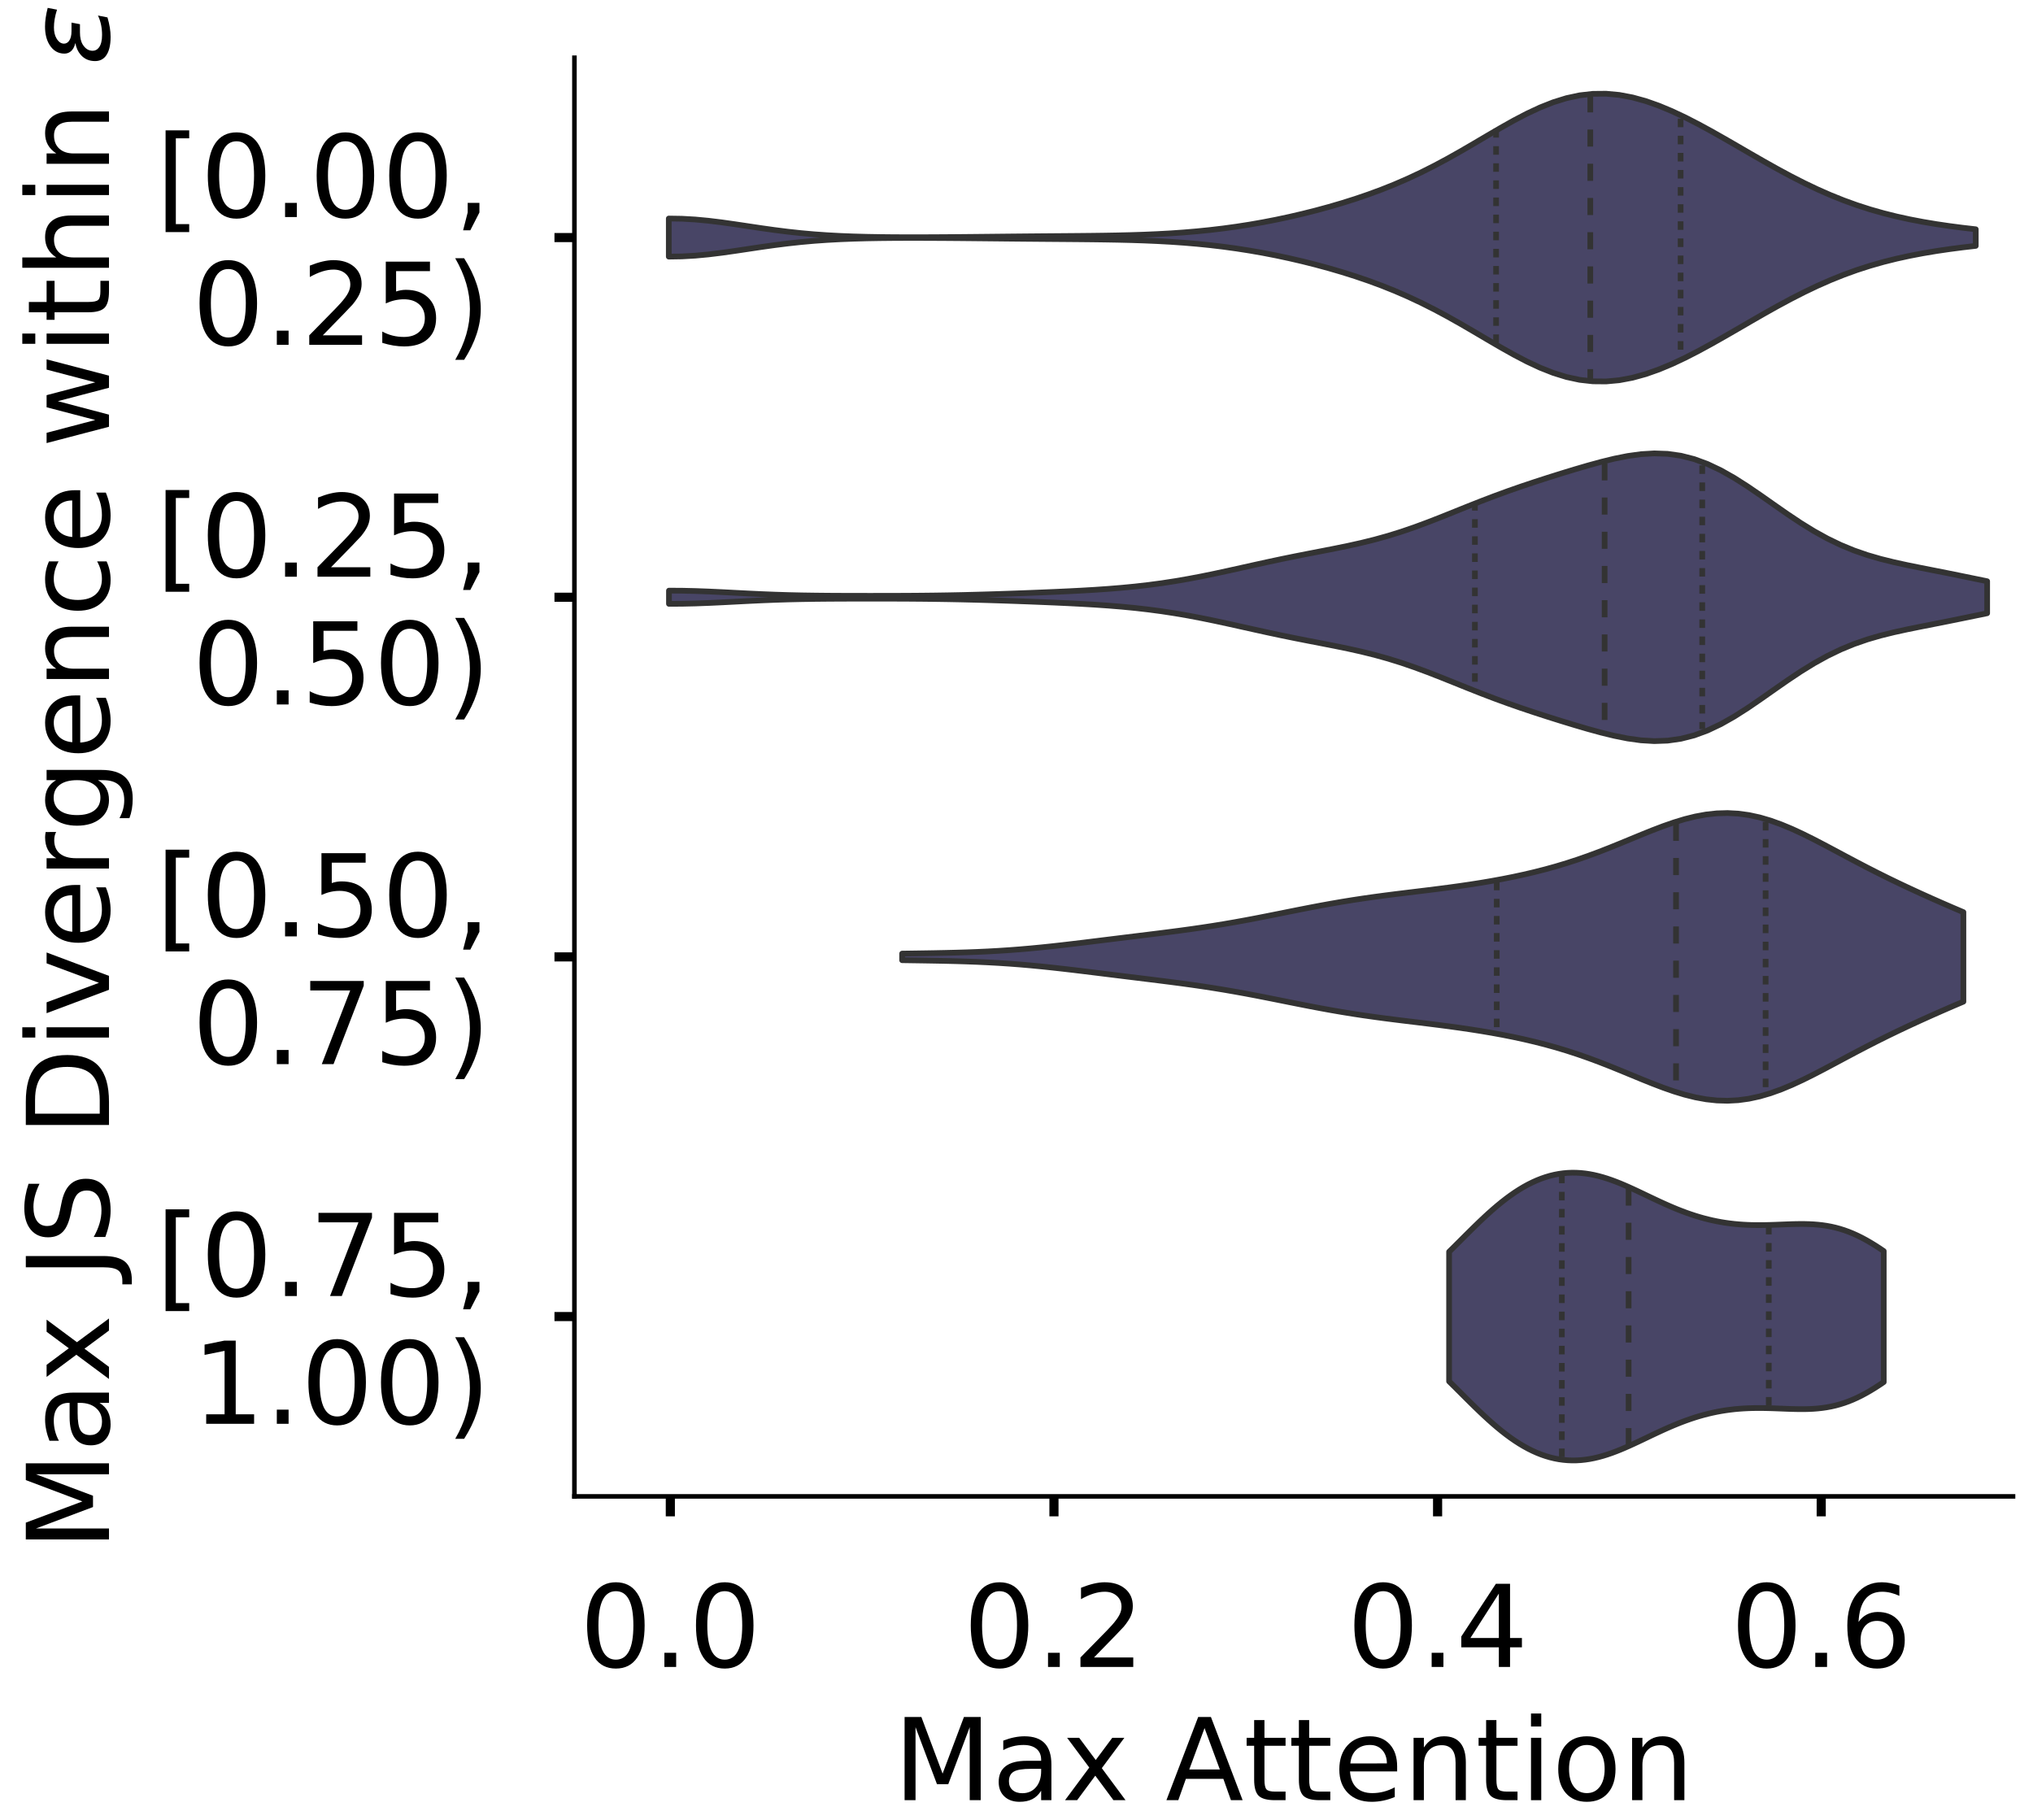 <?xml version="1.0" encoding="utf-8" standalone="no"?>
<!DOCTYPE svg PUBLIC "-//W3C//DTD SVG 1.1//EN"
  "http://www.w3.org/Graphics/SVG/1.1/DTD/svg11.dtd">
<!-- Created with matplotlib (https://matplotlib.org/) -->
<svg height="319.018pt" version="1.1" viewBox="0 0 356.395 319.018" width="356.395pt" xmlns="http://www.w3.org/2000/svg" xmlns:xlink="http://www.w3.org/1999/xlink">
 <defs>
  <style type="text/css">
*{stroke-linecap:butt;stroke-linejoin:round;}
  </style>
 </defs>
 <g id="figure_1">
  <g id="patch_1">
   <path d="M 0 319.018 
L 356.395 319.018 
L 356.395 -0 
L 0 -0 
z
" style="fill:#ffffff;"/>
  </g>
  <g id="axes_1">
   <g id="patch_2">
    <path d="M -266.855 262.318 
L -14.66 262.318 
L -14.66 10.123 
L -266.855 10.123 
z
" style="fill:#ffffff;"/>
   </g>
   <g id="patch_3">
    <path clip-path="url(#p077c3403db)" d="M -255.392 262.318 
L -249.66 262.318 
L -249.66 161.331 
L -255.392 161.331 
z
" style="fill:#43406b;opacity:0.6;stroke:#000000;stroke-linejoin:miter;stroke-width:0.5;"/>
   </g>
   <g id="patch_4">
    <path clip-path="url(#p077c3403db)" d="M -249.66 262.318 
L -243.928 262.318 
L -243.928 262.318 
L -249.66 262.318 
z
" style="fill:#43406b;opacity:0.6;stroke:#000000;stroke-linejoin:miter;stroke-width:0.5;"/>
   </g>
   <g id="patch_5">
    <path clip-path="url(#p077c3403db)" d="M -243.928 262.318 
L -238.196 262.318 
L -238.196 262.318 
L -243.928 262.318 
z
" style="fill:#43406b;opacity:0.6;stroke:#000000;stroke-linejoin:miter;stroke-width:0.5;"/>
   </g>
   <g id="patch_6">
    <path clip-path="url(#p077c3403db)" d="M -238.196 262.318 
L -232.465 262.318 
L -232.465 262.318 
L -238.196 262.318 
z
" style="fill:#43406b;opacity:0.6;stroke:#000000;stroke-linejoin:miter;stroke-width:0.5;"/>
   </g>
   <g id="patch_7">
    <path clip-path="url(#p077c3403db)" d="M -232.465 262.318 
L -226.733 262.318 
L -226.733 262.318 
L -232.465 262.318 
z
" style="fill:#43406b;opacity:0.6;stroke:#000000;stroke-linejoin:miter;stroke-width:0.5;"/>
   </g>
   <g id="patch_8">
    <path clip-path="url(#p077c3403db)" d="M -226.733 262.318 
L -221.001 262.318 
L -221.001 259.589 
L -226.733 259.589 
z
" style="fill:#43406b;opacity:0.6;stroke:#000000;stroke-linejoin:miter;stroke-width:0.5;"/>
   </g>
   <g id="patch_9">
    <path clip-path="url(#p077c3403db)" d="M -221.001 262.318 
L -215.27 262.318 
L -215.27 259.589 
L -221.001 259.589 
z
" style="fill:#43406b;opacity:0.6;stroke:#000000;stroke-linejoin:miter;stroke-width:0.5;"/>
   </g>
   <g id="patch_10">
    <path clip-path="url(#p077c3403db)" d="M -215.27 262.318 
L -209.538 262.318 
L -209.538 262.318 
L -215.27 262.318 
z
" style="fill:#43406b;opacity:0.6;stroke:#000000;stroke-linejoin:miter;stroke-width:0.5;"/>
   </g>
   <g id="patch_11">
    <path clip-path="url(#p077c3403db)" d="M -209.538 262.318 
L -203.806 262.318 
L -203.806 262.318 
L -209.538 262.318 
z
" style="fill:#43406b;opacity:0.6;stroke:#000000;stroke-linejoin:miter;stroke-width:0.5;"/>
   </g>
   <g id="patch_12">
    <path clip-path="url(#p077c3403db)" d="M -203.806 262.318 
L -198.075 262.318 
L -198.075 259.589 
L -203.806 259.589 
z
" style="fill:#43406b;opacity:0.6;stroke:#000000;stroke-linejoin:miter;stroke-width:0.5;"/>
   </g>
   <g id="patch_13">
    <path clip-path="url(#p077c3403db)" d="M -198.075 262.318 
L -192.343 262.318 
L -192.343 262.318 
L -198.075 262.318 
z
" style="fill:#43406b;opacity:0.6;stroke:#000000;stroke-linejoin:miter;stroke-width:0.5;"/>
   </g>
   <g id="patch_14">
    <path clip-path="url(#p077c3403db)" d="M -192.343 262.318 
L -186.611 262.318 
L -186.611 251.401 
L -192.343 251.401 
z
" style="fill:#43406b;opacity:0.6;stroke:#000000;stroke-linejoin:miter;stroke-width:0.5;"/>
   </g>
   <g id="patch_15">
    <path clip-path="url(#p077c3403db)" d="M -186.611 262.318 
L -180.879 262.318 
L -180.879 256.859 
L -186.611 256.859 
z
" style="fill:#43406b;opacity:0.6;stroke:#000000;stroke-linejoin:miter;stroke-width:0.5;"/>
   </g>
   <g id="patch_16">
    <path clip-path="url(#p077c3403db)" d="M -180.879 262.318 
L -175.148 262.318 
L -175.148 256.859 
L -180.879 256.859 
z
" style="fill:#43406b;opacity:0.6;stroke:#000000;stroke-linejoin:miter;stroke-width:0.5;"/>
   </g>
   <g id="patch_17">
    <path clip-path="url(#p077c3403db)" d="M -175.148 262.318 
L -169.416 262.318 
L -169.416 251.401 
L -175.148 251.401 
z
" style="fill:#43406b;opacity:0.6;stroke:#000000;stroke-linejoin:miter;stroke-width:0.5;"/>
   </g>
   <g id="patch_18">
    <path clip-path="url(#p077c3403db)" d="M -169.416 262.318 
L -163.684 262.318 
L -163.684 251.401 
L -169.416 251.401 
z
" style="fill:#43406b;opacity:0.6;stroke:#000000;stroke-linejoin:miter;stroke-width:0.5;"/>
   </g>
   <g id="patch_19">
    <path clip-path="url(#p077c3403db)" d="M -163.684 262.318 
L -157.953 262.318 
L -157.953 245.942 
L -163.684 245.942 
z
" style="fill:#43406b;opacity:0.6;stroke:#000000;stroke-linejoin:miter;stroke-width:0.5;"/>
   </g>
   <g id="patch_20">
    <path clip-path="url(#p077c3403db)" d="M -157.953 262.318 
L -152.221 262.318 
L -152.221 232.295 
L -157.953 232.295 
z
" style="fill:#43406b;opacity:0.6;stroke:#000000;stroke-linejoin:miter;stroke-width:0.5;"/>
   </g>
   <g id="patch_21">
    <path clip-path="url(#p077c3403db)" d="M -152.221 262.318 
L -146.489 262.318 
L -146.489 218.648 
L -152.221 218.648 
z
" style="fill:#43406b;opacity:0.6;stroke:#000000;stroke-linejoin:miter;stroke-width:0.5;"/>
   </g>
   <g id="patch_22">
    <path clip-path="url(#p077c3403db)" d="M -146.489 262.318 
L -140.757 262.318 
L -140.757 210.46 
L -146.489 210.46 
z
" style="fill:#43406b;opacity:0.6;stroke:#000000;stroke-linejoin:miter;stroke-width:0.5;"/>
   </g>
   <g id="patch_23">
    <path clip-path="url(#p077c3403db)" d="M -140.757 262.318 
L -135.026 262.318 
L -135.026 202.272 
L -140.757 202.272 
z
" style="fill:#43406b;opacity:0.6;stroke:#000000;stroke-linejoin:miter;stroke-width:0.5;"/>
   </g>
   <g id="patch_24">
    <path clip-path="url(#p077c3403db)" d="M -135.026 262.318 
L -129.294 262.318 
L -129.294 172.249 
L -135.026 172.249 
z
" style="fill:#43406b;opacity:0.6;stroke:#000000;stroke-linejoin:miter;stroke-width:0.5;"/>
   </g>
   <g id="patch_25">
    <path clip-path="url(#p077c3403db)" d="M -129.294 262.318 
L -123.562 262.318 
L -123.562 205.001 
L -129.294 205.001 
z
" style="fill:#43406b;opacity:0.6;stroke:#000000;stroke-linejoin:miter;stroke-width:0.5;"/>
   </g>
   <g id="patch_26">
    <path clip-path="url(#p077c3403db)" d="M -123.562 262.318 
L -117.831 262.318 
L -117.831 142.225 
L -123.562 142.225 
z
" style="fill:#43406b;opacity:0.6;stroke:#000000;stroke-linejoin:miter;stroke-width:0.5;"/>
   </g>
   <g id="patch_27">
    <path clip-path="url(#p077c3403db)" d="M -117.831 262.318 
L -112.099 262.318 
L -112.099 95.826 
L -117.831 95.826 
z
" style="fill:#43406b;opacity:0.6;stroke:#000000;stroke-linejoin:miter;stroke-width:0.5;"/>
   </g>
   <g id="patch_28">
    <path clip-path="url(#p077c3403db)" d="M -112.099 262.318 
L -106.367 262.318 
L -106.367 82.179 
L -112.099 82.179 
z
" style="fill:#43406b;opacity:0.6;stroke:#000000;stroke-linejoin:miter;stroke-width:0.5;"/>
   </g>
   <g id="patch_29">
    <path clip-path="url(#p077c3403db)" d="M -106.367 262.318 
L -100.636 262.318 
L -100.636 41.238 
L -106.367 41.238 
z
" style="fill:#43406b;opacity:0.6;stroke:#000000;stroke-linejoin:miter;stroke-width:0.5;"/>
   </g>
   <g id="patch_30">
    <path clip-path="url(#p077c3403db)" d="M -100.636 262.318 
L -94.904 262.318 
L -94.904 22.132 
L -100.636 22.132 
z
" style="fill:#43406b;opacity:0.6;stroke:#000000;stroke-linejoin:miter;stroke-width:0.5;"/>
   </g>
   <g id="patch_31">
    <path clip-path="url(#p077c3403db)" d="M -94.904 262.318 
L -89.172 262.318 
L -89.172 41.238 
L -94.904 41.238 
z
" style="fill:#43406b;opacity:0.6;stroke:#000000;stroke-linejoin:miter;stroke-width:0.5;"/>
   </g>
   <g id="patch_32">
    <path clip-path="url(#p077c3403db)" d="M -89.172 262.318 
L -83.44 262.318 
L -83.44 63.073 
L -89.172 63.073 
z
" style="fill:#43406b;opacity:0.6;stroke:#000000;stroke-linejoin:miter;stroke-width:0.5;"/>
   </g>
   <g id="patch_33">
    <path clip-path="url(#p077c3403db)" d="M -83.44 262.318 
L -77.709 262.318 
L -77.709 49.426 
L -83.44 49.426 
z
" style="fill:#43406b;opacity:0.6;stroke:#000000;stroke-linejoin:miter;stroke-width:0.5;"/>
   </g>
   <g id="patch_34">
    <path clip-path="url(#p077c3403db)" d="M -77.709 262.318 
L -71.977 262.318 
L -71.977 63.073 
L -77.709 63.073 
z
" style="fill:#43406b;opacity:0.6;stroke:#000000;stroke-linejoin:miter;stroke-width:0.5;"/>
   </g>
   <g id="patch_35">
    <path clip-path="url(#p077c3403db)" d="M -71.977 262.318 
L -66.245 262.318 
L -66.245 114.932 
L -71.977 114.932 
z
" style="fill:#43406b;opacity:0.6;stroke:#000000;stroke-linejoin:miter;stroke-width:0.5;"/>
   </g>
   <g id="patch_36">
    <path clip-path="url(#p077c3403db)" d="M -66.245 262.318 
L -60.514 262.318 
L -60.514 166.79 
L -66.245 166.79 
z
" style="fill:#43406b;opacity:0.6;stroke:#000000;stroke-linejoin:miter;stroke-width:0.5;"/>
   </g>
   <g id="patch_37">
    <path clip-path="url(#p077c3403db)" d="M -60.514 262.318 
L -54.782 262.318 
L -54.782 207.731 
L -60.514 207.731 
z
" style="fill:#43406b;opacity:0.6;stroke:#000000;stroke-linejoin:miter;stroke-width:0.5;"/>
   </g>
   <g id="patch_38">
    <path clip-path="url(#p077c3403db)" d="M -54.782 262.318 
L -49.05 262.318 
L -49.05 207.731 
L -54.782 207.731 
z
" style="fill:#43406b;opacity:0.6;stroke:#000000;stroke-linejoin:miter;stroke-width:0.5;"/>
   </g>
   <g id="patch_39">
    <path clip-path="url(#p077c3403db)" d="M -49.05 262.318 
L -43.319 262.318 
L -43.319 229.566 
L -49.05 229.566 
z
" style="fill:#43406b;opacity:0.6;stroke:#000000;stroke-linejoin:miter;stroke-width:0.5;"/>
   </g>
   <g id="patch_40">
    <path clip-path="url(#p077c3403db)" d="M -43.319 262.318 
L -37.587 262.318 
L -37.587 213.189 
L -43.319 213.189 
z
" style="fill:#43406b;opacity:0.6;stroke:#000000;stroke-linejoin:miter;stroke-width:0.5;"/>
   </g>
   <g id="patch_41">
    <path clip-path="url(#p077c3403db)" d="M -37.587 262.318 
L -31.855 262.318 
L -31.855 235.024 
L -37.587 235.024 
z
" style="fill:#43406b;opacity:0.6;stroke:#000000;stroke-linejoin:miter;stroke-width:0.5;"/>
   </g>
   <g id="patch_42">
    <path clip-path="url(#p077c3403db)" d="M -31.855 262.318 
L -26.123 262.318 
L -26.123 256.859 
L -31.855 256.859 
z
" style="fill:#43406b;opacity:0.6;stroke:#000000;stroke-linejoin:miter;stroke-width:0.5;"/>
   </g>
   <g id="matplotlib.axis_1">
    <g id="xtick_1">
     <g id="line2d_1">
      <defs>
       <path d="M 0 0 
L 0 3.5 
" id="m9aef60a769" style="stroke:#000000;stroke-width:1.6;"/>
      </defs>
      <g/>
     </g>
     <g id="text_1">
      <!-- 0.0 -->
      <defs>
       <path d="M 31.781 66.406 
Q 24.172 66.406 20.328 58.906 
Q 16.5 51.422 16.5 36.375 
Q 16.5 21.391 20.328 13.891 
Q 24.172 6.391 31.781 6.391 
Q 39.453 6.391 43.281 13.891 
Q 47.125 21.391 47.125 36.375 
Q 47.125 51.422 43.281 58.906 
Q 39.453 66.406 31.781 66.406 
z
M 31.781 74.219 
Q 44.047 74.219 50.516 64.516 
Q 56.984 54.828 56.984 36.375 
Q 56.984 17.969 50.516 8.266 
Q 44.047 -1.422 31.781 -1.422 
Q 19.531 -1.422 13.062 8.266 
Q 6.594 17.969 6.594 36.375 
Q 6.594 54.828 13.062 64.516 
Q 19.531 74.219 31.781 74.219 
z
" id="DejaVuSans-48"/>
       <path d="M 10.688 12.406 
L 21 12.406 
L 21 0 
L 10.688 0 
z
" id="DejaVuSans-46"/>
      </defs>
      <g transform="translate(-271.295 292.215)scale(0.2 -0.2)">
       <use xlink:href="#DejaVuSans-48"/>
       <use x="63.623" xlink:href="#DejaVuSans-46"/>
       <use x="95.41" xlink:href="#DejaVuSans-48"/>
      </g>
     </g>
    </g>
    <g id="xtick_2">
     <g id="line2d_2">
      <g/>
     </g>
     <g id="text_2">
      <!-- 0.2 -->
      <defs>
       <path d="M 19.188 8.297 
L 53.609 8.297 
L 53.609 0 
L 7.328 0 
L 7.328 8.297 
Q 12.938 14.109 22.625 23.891 
Q 32.328 33.688 34.812 36.531 
Q 39.547 41.844 41.422 45.531 
Q 43.312 49.219 43.312 52.781 
Q 43.312 58.594 39.234 62.25 
Q 35.156 65.922 28.609 65.922 
Q 23.969 65.922 18.812 64.312 
Q 13.672 62.703 7.812 59.422 
L 7.812 69.391 
Q 13.766 71.781 18.938 73 
Q 24.125 74.219 28.422 74.219 
Q 39.75 74.219 46.484 68.547 
Q 53.219 62.891 53.219 53.422 
Q 53.219 48.922 51.531 44.891 
Q 49.859 40.875 45.406 35.406 
Q 44.188 33.984 37.641 27.219 
Q 31.109 20.453 19.188 8.297 
z
" id="DejaVuSans-50"/>
      </defs>
      <g transform="translate(-205.79 292.215)scale(0.2 -0.2)">
       <use xlink:href="#DejaVuSans-48"/>
       <use x="63.623" xlink:href="#DejaVuSans-46"/>
       <use x="95.41" xlink:href="#DejaVuSans-50"/>
      </g>
     </g>
    </g>
    <g id="xtick_3">
     <g id="line2d_3">
      <g/>
     </g>
     <g id="text_3">
      <!-- 0.4 -->
      <defs>
       <path d="M 37.797 64.312 
L 12.891 25.391 
L 37.797 25.391 
z
M 35.203 72.906 
L 47.609 72.906 
L 47.609 25.391 
L 58.016 25.391 
L 58.016 17.188 
L 47.609 17.188 
L 47.609 0 
L 37.797 0 
L 37.797 17.188 
L 4.891 17.188 
L 4.891 26.703 
z
" id="DejaVuSans-52"/>
      </defs>
      <g transform="translate(-140.284 292.215)scale(0.2 -0.2)">
       <use xlink:href="#DejaVuSans-48"/>
       <use x="63.623" xlink:href="#DejaVuSans-46"/>
       <use x="95.41" xlink:href="#DejaVuSans-52"/>
      </g>
     </g>
    </g>
    <g id="xtick_4">
     <g id="line2d_4">
      <g/>
     </g>
     <g id="text_4">
      <!-- 0.6 -->
      <defs>
       <path d="M 33.016 40.375 
Q 26.375 40.375 22.484 35.828 
Q 18.609 31.297 18.609 23.391 
Q 18.609 15.531 22.484 10.953 
Q 26.375 6.391 33.016 6.391 
Q 39.656 6.391 43.531 10.953 
Q 47.406 15.531 47.406 23.391 
Q 47.406 31.297 43.531 35.828 
Q 39.656 40.375 33.016 40.375 
z
M 52.594 71.297 
L 52.594 62.312 
Q 48.875 64.062 45.094 64.984 
Q 41.312 65.922 37.594 65.922 
Q 27.828 65.922 22.672 59.328 
Q 17.531 52.734 16.797 39.406 
Q 19.672 43.656 24.016 45.922 
Q 28.375 48.188 33.594 48.188 
Q 44.578 48.188 50.953 41.516 
Q 57.328 34.859 57.328 23.391 
Q 57.328 12.156 50.688 5.359 
Q 44.047 -1.422 33.016 -1.422 
Q 20.359 -1.422 13.672 8.266 
Q 6.984 17.969 6.984 36.375 
Q 6.984 53.656 15.188 63.938 
Q 23.391 74.219 37.203 74.219 
Q 40.922 74.219 44.703 73.484 
Q 48.484 72.75 52.594 71.297 
z
" id="DejaVuSans-54"/>
      </defs>
      <g transform="translate(-74.779 292.215)scale(0.2 -0.2)">
       <use xlink:href="#DejaVuSans-48"/>
       <use x="63.623" xlink:href="#DejaVuSans-46"/>
       <use x="95.41" xlink:href="#DejaVuSans-54"/>
      </g>
     </g>
    </g>
    <g id="text_5">
     <!--   -->
     <defs>
      <path id="DejaVuSans-32"/>
     </defs>
     <g transform="translate(-143.936 315.571)scale(0.2 -0.2)">
      <use xlink:href="#DejaVuSans-32"/>
     </g>
    </g>
   </g>
   <g id="matplotlib.axis_2">
    <g id="ytick_1">
     <g id="line2d_5">
      <defs>
       <path d="M 0 0 
L -3.5 0 
" id="m96fecba2a5" style="stroke:#000000;stroke-width:1.6;"/>
      </defs>
      <g/>
     </g>
     <g id="text_6">
      <!-- 0.00 -->
      <g transform="translate(-326.086 269.917)scale(0.2 -0.2)">
       <use xlink:href="#DejaVuSans-48"/>
       <use x="63.623" xlink:href="#DejaVuSans-46"/>
       <use x="95.41" xlink:href="#DejaVuSans-48"/>
       <use x="159.033" xlink:href="#DejaVuSans-48"/>
      </g>
     </g>
    </g>
    <g id="ytick_2">
     <g id="line2d_6">
      <g/>
     </g>
     <g id="text_7">
      <!-- 0.02 -->
      <g transform="translate(-326.086 215.329)scale(0.2 -0.2)">
       <use xlink:href="#DejaVuSans-48"/>
       <use x="63.623" xlink:href="#DejaVuSans-46"/>
       <use x="95.41" xlink:href="#DejaVuSans-48"/>
       <use x="159.033" xlink:href="#DejaVuSans-50"/>
      </g>
     </g>
    </g>
    <g id="ytick_3">
     <g id="line2d_7">
      <g/>
     </g>
     <g id="text_8">
      <!-- 0.04 -->
      <g transform="translate(-326.086 160.741)scale(0.2 -0.2)">
       <use xlink:href="#DejaVuSans-48"/>
       <use x="63.623" xlink:href="#DejaVuSans-46"/>
       <use x="95.41" xlink:href="#DejaVuSans-48"/>
       <use x="159.033" xlink:href="#DejaVuSans-52"/>
      </g>
     </g>
    </g>
    <g id="ytick_4">
     <g id="line2d_8">
      <g/>
     </g>
     <g id="text_9">
      <!-- 0.06 -->
      <g transform="translate(-326.086 106.154)scale(0.2 -0.2)">
       <use xlink:href="#DejaVuSans-48"/>
       <use x="63.623" xlink:href="#DejaVuSans-46"/>
       <use x="95.41" xlink:href="#DejaVuSans-48"/>
       <use x="159.033" xlink:href="#DejaVuSans-54"/>
      </g>
     </g>
    </g>
    <g id="ytick_5">
     <g id="line2d_9">
      <g/>
     </g>
     <g id="text_10">
      <!-- 0.08 -->
      <defs>
       <path d="M 31.781 34.625 
Q 24.75 34.625 20.719 30.859 
Q 16.703 27.094 16.703 20.516 
Q 16.703 13.922 20.719 10.156 
Q 24.75 6.391 31.781 6.391 
Q 38.812 6.391 42.859 10.172 
Q 46.922 13.969 46.922 20.516 
Q 46.922 27.094 42.891 30.859 
Q 38.875 34.625 31.781 34.625 
z
M 21.922 38.812 
Q 15.578 40.375 12.031 44.719 
Q 8.5 49.078 8.5 55.328 
Q 8.5 64.062 14.719 69.141 
Q 20.953 74.219 31.781 74.219 
Q 42.672 74.219 48.875 69.141 
Q 55.078 64.062 55.078 55.328 
Q 55.078 49.078 51.531 44.719 
Q 48 40.375 41.703 38.812 
Q 48.828 37.156 52.797 32.312 
Q 56.781 27.484 56.781 20.516 
Q 56.781 9.906 50.312 4.234 
Q 43.844 -1.422 31.781 -1.422 
Q 19.734 -1.422 13.25 4.234 
Q 6.781 9.906 6.781 20.516 
Q 6.781 27.484 10.781 32.312 
Q 14.797 37.156 21.922 38.812 
z
M 18.312 54.391 
Q 18.312 48.734 21.844 45.562 
Q 25.391 42.391 31.781 42.391 
Q 38.141 42.391 41.719 45.562 
Q 45.312 48.734 45.312 54.391 
Q 45.312 60.062 41.719 63.234 
Q 38.141 66.406 31.781 66.406 
Q 25.391 66.406 21.844 63.234 
Q 18.312 60.062 18.312 54.391 
z
" id="DejaVuSans-56"/>
      </defs>
      <g transform="translate(-326.086 51.566)scale(0.2 -0.2)">
       <use xlink:href="#DejaVuSans-48"/>
       <use x="63.623" xlink:href="#DejaVuSans-46"/>
       <use x="95.41" xlink:href="#DejaVuSans-48"/>
       <use x="159.033" xlink:href="#DejaVuSans-56"/>
      </g>
     </g>
    </g>
    <g id="text_11">
     <!--   -->
     <g transform="translate(-333.747 139.017)rotate(-90)scale(0.176 -0.176)">
      <use xlink:href="#DejaVuSans-32"/>
     </g>
    </g>
   </g>
   <g id="patch_43">
    <path style="fill:none;stroke:#000000;stroke-linecap:square;stroke-linejoin:miter;stroke-width:0.8;"/>
   </g>
   <g id="patch_44">
    <path style="fill:none;stroke:#000000;stroke-linecap:square;stroke-linejoin:miter;stroke-width:0.8;"/>
   </g>
  </g>
  <g id="axes_2">
   <g id="patch_45">
    <path d="M 100.7 262.318 
L 352.895 262.318 
L 352.895 10.123 
L 100.7 10.123 
z
" style="fill:#ffffff;"/>
   </g>
   <g id="PolyCollection_1">
    <defs>
     <path d="M 117.244 -274.032 
L 117.244 -280.709 
L 119.559 -280.672 
L 121.873 -280.539 
L 124.187 -280.322 
L 126.502 -280.04 
L 128.816 -279.714 
L 131.13 -279.367 
L 133.444 -279.022 
L 135.759 -278.697 
L 138.073 -278.405 
L 140.387 -278.154 
L 142.702 -277.947 
L 145.016 -277.783 
L 147.33 -277.658 
L 149.644 -277.568 
L 151.959 -277.505 
L 154.273 -277.465 
L 156.587 -277.442 
L 158.901 -277.432 
L 161.216 -277.432 
L 163.53 -277.44 
L 165.844 -277.454 
L 168.159 -277.472 
L 170.473 -277.493 
L 172.787 -277.516 
L 175.101 -277.54 
L 177.416 -277.563 
L 179.73 -277.585 
L 182.044 -277.605 
L 184.358 -277.624 
L 186.673 -277.642 
L 188.987 -277.661 
L 191.301 -277.684 
L 193.616 -277.714 
L 195.93 -277.754 
L 198.244 -277.81 
L 200.558 -277.885 
L 202.873 -277.984 
L 205.187 -278.111 
L 207.501 -278.271 
L 209.815 -278.466 
L 212.13 -278.699 
L 214.444 -278.973 
L 216.758 -279.29 
L 219.073 -279.651 
L 221.387 -280.056 
L 223.701 -280.505 
L 226.015 -280.998 
L 228.33 -281.536 
L 230.644 -282.117 
L 232.958 -282.745 
L 235.272 -283.422 
L 237.587 -284.152 
L 239.901 -284.942 
L 242.215 -285.796 
L 244.53 -286.723 
L 246.844 -287.728 
L 249.158 -288.814 
L 251.472 -289.981 
L 253.787 -291.222 
L 256.101 -292.525 
L 258.415 -293.873 
L 260.729 -295.238 
L 263.044 -296.588 
L 265.358 -297.889 
L 267.672 -299.099 
L 269.987 -300.18 
L 272.301 -301.094 
L 274.615 -301.812 
L 276.929 -302.308 
L 279.244 -302.569 
L 281.558 -302.59 
L 283.872 -302.376 
L 286.187 -301.94 
L 288.501 -301.303 
L 290.815 -300.487 
L 293.129 -299.521 
L 295.444 -298.43 
L 297.758 -297.242 
L 300.072 -295.982 
L 302.386 -294.672 
L 304.701 -293.336 
L 307.015 -291.994 
L 309.329 -290.666 
L 311.644 -289.37 
L 313.958 -288.124 
L 316.272 -286.943 
L 318.586 -285.838 
L 320.901 -284.818 
L 323.215 -283.889 
L 325.529 -283.053 
L 327.843 -282.307 
L 330.158 -281.649 
L 332.472 -281.071 
L 334.786 -280.565 
L 337.101 -280.122 
L 339.415 -279.735 
L 341.729 -279.394 
L 344.043 -279.093 
L 346.358 -278.826 
L 346.358 -275.915 
L 346.358 -275.915 
L 344.043 -275.648 
L 341.729 -275.347 
L 339.415 -275.007 
L 337.101 -274.619 
L 334.786 -274.177 
L 332.472 -273.671 
L 330.158 -273.093 
L 327.843 -272.434 
L 325.529 -271.689 
L 323.215 -270.852 
L 320.901 -269.923 
L 318.586 -268.904 
L 316.272 -267.798 
L 313.958 -266.617 
L 311.644 -265.371 
L 309.329 -264.075 
L 307.015 -262.747 
L 304.701 -261.405 
L 302.386 -260.069 
L 300.072 -258.76 
L 297.758 -257.499 
L 295.444 -256.311 
L 293.129 -255.22 
L 290.815 -254.254 
L 288.501 -253.439 
L 286.187 -252.801 
L 283.872 -252.365 
L 281.558 -252.151 
L 279.244 -252.172 
L 276.929 -252.433 
L 274.615 -252.93 
L 272.301 -253.647 
L 269.987 -254.562 
L 267.672 -255.642 
L 265.358 -256.853 
L 263.044 -258.153 
L 260.729 -259.504 
L 258.415 -260.869 
L 256.101 -262.216 
L 253.787 -263.519 
L 251.472 -264.76 
L 249.158 -265.927 
L 246.844 -267.013 
L 244.53 -268.018 
L 242.215 -268.945 
L 239.901 -269.8 
L 237.587 -270.589 
L 235.272 -271.319 
L 232.958 -271.996 
L 230.644 -272.624 
L 228.33 -273.206 
L 226.015 -273.743 
L 223.701 -274.236 
L 221.387 -274.685 
L 219.073 -275.09 
L 216.758 -275.451 
L 214.444 -275.768 
L 212.13 -276.042 
L 209.815 -276.276 
L 207.501 -276.471 
L 205.187 -276.63 
L 202.873 -276.757 
L 200.558 -276.856 
L 198.244 -276.931 
L 195.93 -276.987 
L 193.616 -277.027 
L 191.301 -277.057 
L 188.987 -277.08 
L 186.673 -277.099 
L 184.358 -277.117 
L 182.044 -277.136 
L 179.73 -277.156 
L 177.416 -277.178 
L 175.101 -277.202 
L 172.787 -277.225 
L 170.473 -277.248 
L 168.159 -277.27 
L 165.844 -277.288 
L 163.53 -277.301 
L 161.216 -277.309 
L 158.901 -277.309 
L 156.587 -277.299 
L 154.273 -277.276 
L 151.959 -277.236 
L 149.644 -277.173 
L 147.33 -277.083 
L 145.016 -276.958 
L 142.702 -276.795 
L 140.387 -276.587 
L 138.073 -276.336 
L 135.759 -276.044 
L 133.444 -275.719 
L 131.13 -275.374 
L 128.816 -275.028 
L 126.502 -274.702 
L 124.187 -274.419 
L 121.873 -274.203 
L 119.559 -274.07 
L 117.244 -274.032 
z
" id="m384066000a" style="stroke:#333333;"/>
    </defs>
    <g clip-path="url(#p38f51891c3)">
     <use style="fill:#484566;stroke:#333333;" x="0" xlink:href="#m384066000a" y="319.018"/>
    </g>
   </g>
   <g id="PolyCollection_2">
    <defs>
     <path d="M 117.274 -213.165 
L 117.274 -215.479 
L 119.608 -215.465 
L 121.942 -215.411 
L 124.276 -215.324 
L 126.611 -215.215 
L 128.945 -215.095 
L 131.279 -214.975 
L 133.613 -214.866 
L 135.947 -214.774 
L 138.281 -214.701 
L 140.616 -214.648 
L 142.95 -214.613 
L 145.284 -214.59 
L 147.618 -214.578 
L 149.952 -214.571 
L 152.287 -214.569 
L 154.621 -214.57 
L 156.955 -214.575 
L 159.289 -214.585 
L 161.623 -214.602 
L 163.957 -214.628 
L 166.292 -214.665 
L 168.626 -214.711 
L 170.96 -214.768 
L 173.294 -214.834 
L 175.628 -214.907 
L 177.963 -214.988 
L 180.297 -215.074 
L 182.631 -215.165 
L 184.965 -215.264 
L 187.299 -215.371 
L 189.633 -215.491 
L 191.968 -215.628 
L 194.302 -215.789 
L 196.636 -215.979 
L 198.97 -216.204 
L 201.304 -216.471 
L 203.639 -216.781 
L 205.973 -217.138 
L 208.307 -217.54 
L 210.641 -217.983 
L 212.975 -218.462 
L 215.309 -218.966 
L 217.644 -219.484 
L 219.978 -220.004 
L 222.312 -220.516 
L 224.646 -221.013 
L 226.98 -221.489 
L 229.315 -221.949 
L 231.649 -222.4 
L 233.983 -222.856 
L 236.317 -223.334 
L 238.651 -223.854 
L 240.985 -224.431 
L 243.32 -225.08 
L 245.654 -225.806 
L 247.988 -226.607 
L 250.322 -227.471 
L 252.656 -228.382 
L 254.99 -229.318 
L 257.325 -230.257 
L 259.659 -231.179 
L 261.993 -232.069 
L 264.327 -232.923 
L 266.661 -233.738 
L 268.996 -234.519 
L 271.33 -235.274 
L 273.664 -236.007 
L 275.998 -236.719 
L 278.332 -237.403 
L 280.666 -238.043 
L 283.001 -238.613 
L 285.335 -239.079 
L 287.669 -239.402 
L 290.003 -239.541 
L 292.337 -239.46 
L 294.672 -239.129 
L 297.006 -238.534 
L 299.34 -237.674 
L 301.674 -236.568 
L 304.008 -235.248 
L 306.342 -233.762 
L 308.677 -232.167 
L 311.011 -230.526 
L 313.345 -228.899 
L 315.679 -227.342 
L 318.013 -225.902 
L 320.348 -224.611 
L 322.682 -223.484 
L 325.016 -222.523 
L 327.35 -221.716 
L 329.684 -221.038 
L 332.018 -220.461 
L 334.353 -219.951 
L 336.687 -219.479 
L 339.021 -219.019 
L 341.355 -218.558 
L 343.689 -218.086 
L 346.024 -217.606 
L 348.358 -217.127 
L 348.358 -211.516 
L 348.358 -211.516 
L 346.024 -211.037 
L 343.689 -210.558 
L 341.355 -210.086 
L 339.021 -209.624 
L 336.687 -209.165 
L 334.353 -208.693 
L 332.018 -208.183 
L 329.684 -207.606 
L 327.35 -206.928 
L 325.016 -206.121 
L 322.682 -205.16 
L 320.348 -204.033 
L 318.013 -202.741 
L 315.679 -201.301 
L 313.345 -199.745 
L 311.011 -198.118 
L 308.677 -196.477 
L 306.342 -194.882 
L 304.008 -193.396 
L 301.674 -192.076 
L 299.34 -190.97 
L 297.006 -190.11 
L 294.672 -189.515 
L 292.337 -189.184 
L 290.003 -189.102 
L 287.669 -189.242 
L 285.335 -189.564 
L 283.001 -190.031 
L 280.666 -190.6 
L 278.332 -191.24 
L 275.998 -191.924 
L 273.664 -192.637 
L 271.33 -193.37 
L 268.996 -194.125 
L 266.661 -194.906 
L 264.327 -195.721 
L 261.993 -196.574 
L 259.659 -197.465 
L 257.325 -198.387 
L 254.99 -199.326 
L 252.656 -200.262 
L 250.322 -201.173 
L 247.988 -202.037 
L 245.654 -202.838 
L 243.32 -203.564 
L 240.985 -204.212 
L 238.651 -204.79 
L 236.317 -205.31 
L 233.983 -205.788 
L 231.649 -206.244 
L 229.315 -206.695 
L 226.98 -207.155 
L 224.646 -207.631 
L 222.312 -208.127 
L 219.978 -208.64 
L 217.644 -209.16 
L 215.309 -209.678 
L 212.975 -210.182 
L 210.641 -210.66 
L 208.307 -211.104 
L 205.973 -211.506 
L 203.639 -211.863 
L 201.304 -212.173 
L 198.97 -212.439 
L 196.636 -212.665 
L 194.302 -212.855 
L 191.968 -213.016 
L 189.633 -213.153 
L 187.299 -213.273 
L 184.965 -213.38 
L 182.631 -213.478 
L 180.297 -213.57 
L 177.963 -213.656 
L 175.628 -213.736 
L 173.294 -213.81 
L 170.96 -213.876 
L 168.626 -213.933 
L 166.292 -213.979 
L 163.957 -214.015 
L 161.623 -214.041 
L 159.289 -214.059 
L 156.955 -214.069 
L 154.621 -214.074 
L 152.287 -214.075 
L 149.952 -214.072 
L 147.618 -214.066 
L 145.284 -214.053 
L 142.95 -214.031 
L 140.616 -213.995 
L 138.281 -213.943 
L 135.947 -213.87 
L 133.613 -213.778 
L 131.279 -213.669 
L 128.945 -213.549 
L 126.611 -213.429 
L 124.276 -213.32 
L 121.942 -213.233 
L 119.608 -213.179 
L 117.274 -213.165 
z
" id="m1e4fbfaf44" style="stroke:#333333;"/>
    </defs>
    <g clip-path="url(#p38f51891c3)">
     <use style="fill:#484566;stroke:#333333;" x="0" xlink:href="#m1e4fbfaf44" y="319.018"/>
    </g>
   </g>
   <g id="PolyCollection_3">
    <defs>
     <path d="M 158.149 -150.694 
L 158.149 -151.853 
L 160.029 -151.88 
L 161.908 -151.908 
L 163.787 -151.939 
L 165.666 -151.976 
L 167.546 -152.02 
L 169.425 -152.076 
L 171.304 -152.146 
L 173.183 -152.232 
L 175.063 -152.337 
L 176.942 -152.46 
L 178.821 -152.604 
L 180.7 -152.766 
L 182.579 -152.947 
L 184.459 -153.143 
L 186.338 -153.353 
L 188.217 -153.573 
L 190.096 -153.799 
L 191.976 -154.03 
L 193.855 -154.262 
L 195.734 -154.494 
L 197.613 -154.726 
L 199.493 -154.956 
L 201.372 -155.187 
L 203.251 -155.42 
L 205.13 -155.658 
L 207.009 -155.904 
L 208.889 -156.161 
L 210.768 -156.433 
L 212.647 -156.72 
L 214.526 -157.026 
L 216.406 -157.349 
L 218.285 -157.689 
L 220.164 -158.044 
L 222.043 -158.411 
L 223.923 -158.785 
L 225.802 -159.162 
L 227.681 -159.537 
L 229.56 -159.905 
L 231.439 -160.261 
L 233.319 -160.603 
L 235.198 -160.926 
L 237.077 -161.231 
L 238.956 -161.516 
L 240.836 -161.783 
L 242.715 -162.035 
L 244.594 -162.275 
L 246.473 -162.506 
L 248.353 -162.734 
L 250.232 -162.962 
L 252.111 -163.197 
L 253.99 -163.441 
L 255.869 -163.699 
L 257.749 -163.974 
L 259.628 -164.269 
L 261.507 -164.588 
L 263.386 -164.932 
L 265.266 -165.305 
L 267.145 -165.71 
L 269.024 -166.151 
L 270.903 -166.63 
L 272.783 -167.151 
L 274.662 -167.717 
L 276.541 -168.328 
L 278.42 -168.984 
L 280.299 -169.682 
L 282.179 -170.416 
L 284.058 -171.177 
L 285.937 -171.952 
L 287.816 -172.727 
L 289.696 -173.483 
L 291.575 -174.199 
L 293.454 -174.853 
L 295.333 -175.424 
L 297.212 -175.89 
L 299.092 -176.234 
L 300.971 -176.438 
L 302.85 -176.493 
L 304.729 -176.391 
L 306.609 -176.134 
L 308.488 -175.725 
L 310.367 -175.175 
L 312.246 -174.5 
L 314.126 -173.718 
L 316.005 -172.849 
L 317.884 -171.917 
L 319.763 -170.941 
L 321.642 -169.943 
L 323.522 -168.938 
L 325.401 -167.941 
L 327.28 -166.96 
L 329.159 -166.002 
L 331.039 -165.069 
L 332.918 -164.161 
L 334.797 -163.276 
L 336.676 -162.411 
L 338.556 -161.564 
L 340.435 -160.733 
L 342.314 -159.917 
L 344.193 -159.117 
L 344.193 -143.43 
L 344.193 -143.43 
L 342.314 -142.63 
L 340.435 -141.813 
L 338.556 -140.982 
L 336.676 -140.135 
L 334.797 -139.27 
L 332.918 -138.386 
L 331.039 -137.478 
L 329.159 -136.545 
L 327.28 -135.586 
L 325.401 -134.606 
L 323.522 -133.608 
L 321.642 -132.603 
L 319.763 -131.605 
L 317.884 -130.63 
L 316.005 -129.697 
L 314.126 -128.829 
L 312.246 -128.046 
L 310.367 -127.371 
L 308.488 -126.821 
L 306.609 -126.413 
L 304.729 -126.155 
L 302.85 -126.054 
L 300.971 -126.108 
L 299.092 -126.313 
L 297.212 -126.656 
L 295.333 -127.122 
L 293.454 -127.693 
L 291.575 -128.348 
L 289.696 -129.064 
L 287.816 -129.819 
L 285.937 -130.594 
L 284.058 -131.37 
L 282.179 -132.131 
L 280.299 -132.865 
L 278.42 -133.562 
L 276.541 -134.218 
L 274.662 -134.829 
L 272.783 -135.395 
L 270.903 -135.916 
L 269.024 -136.395 
L 267.145 -136.836 
L 265.266 -137.241 
L 263.386 -137.614 
L 261.507 -137.958 
L 259.628 -138.277 
L 257.749 -138.572 
L 255.869 -138.847 
L 253.99 -139.105 
L 252.111 -139.35 
L 250.232 -139.584 
L 248.353 -139.813 
L 246.473 -140.04 
L 244.594 -140.272 
L 242.715 -140.511 
L 240.836 -140.763 
L 238.956 -141.03 
L 237.077 -141.315 
L 235.198 -141.62 
L 233.319 -141.943 
L 231.439 -142.285 
L 229.56 -142.641 
L 227.681 -143.009 
L 225.802 -143.384 
L 223.923 -143.761 
L 222.043 -144.135 
L 220.164 -144.502 
L 218.285 -144.857 
L 216.406 -145.197 
L 214.526 -145.521 
L 212.647 -145.826 
L 210.768 -146.114 
L 208.889 -146.385 
L 207.009 -146.642 
L 205.13 -146.888 
L 203.251 -147.126 
L 201.372 -147.359 
L 199.493 -147.59 
L 197.613 -147.82 
L 195.734 -148.052 
L 193.855 -148.284 
L 191.976 -148.516 
L 190.096 -148.747 
L 188.217 -148.974 
L 186.338 -149.193 
L 184.459 -149.403 
L 182.579 -149.599 
L 180.7 -149.78 
L 178.821 -149.943 
L 176.942 -150.086 
L 175.063 -150.21 
L 173.183 -150.314 
L 171.304 -150.4 
L 169.425 -150.47 
L 167.546 -150.526 
L 165.666 -150.571 
L 163.787 -150.607 
L 161.908 -150.638 
L 160.029 -150.666 
L 158.149 -150.694 
z
" id="me78bbd1d39" style="stroke:#333333;"/>
    </defs>
    <g clip-path="url(#p38f51891c3)">
     <use style="fill:#484566;stroke:#333333;" x="0" xlink:href="#me78bbd1d39" y="319.018"/>
    </g>
   </g>
   <g id="PolyCollection_4">
    <defs>
     <path d="M 254.035 -76.865 
L 254.035 -99.583 
L 254.805 -100.342 
L 255.574 -101.108 
L 256.344 -101.877 
L 257.113 -102.645 
L 257.883 -103.408 
L 258.653 -104.163 
L 259.422 -104.904 
L 260.192 -105.63 
L 260.962 -106.336 
L 261.731 -107.02 
L 262.501 -107.677 
L 263.27 -108.307 
L 264.04 -108.905 
L 264.81 -109.472 
L 265.579 -110.004 
L 266.349 -110.5 
L 267.118 -110.96 
L 267.888 -111.382 
L 268.658 -111.765 
L 269.427 -112.109 
L 270.197 -112.414 
L 270.967 -112.68 
L 271.736 -112.906 
L 272.506 -113.092 
L 273.275 -113.238 
L 274.045 -113.346 
L 274.815 -113.414 
L 275.584 -113.444 
L 276.354 -113.436 
L 277.124 -113.391 
L 277.893 -113.311 
L 278.663 -113.195 
L 279.432 -113.047 
L 280.202 -112.866 
L 280.972 -112.656 
L 281.741 -112.418 
L 282.511 -112.155 
L 283.28 -111.869 
L 284.05 -111.563 
L 284.82 -111.239 
L 285.589 -110.9 
L 286.359 -110.55 
L 287.129 -110.191 
L 287.898 -109.827 
L 288.668 -109.459 
L 289.437 -109.092 
L 290.207 -108.728 
L 290.977 -108.368 
L 291.746 -108.017 
L 292.516 -107.675 
L 293.286 -107.344 
L 294.055 -107.026 
L 294.825 -106.724 
L 295.594 -106.436 
L 296.364 -106.166 
L 297.134 -105.913 
L 297.903 -105.678 
L 298.673 -105.461 
L 299.443 -105.263 
L 300.212 -105.084 
L 300.982 -104.923 
L 301.751 -104.781 
L 302.521 -104.657 
L 303.291 -104.552 
L 304.06 -104.463 
L 304.83 -104.392 
L 305.599 -104.337 
L 306.369 -104.297 
L 307.139 -104.271 
L 307.908 -104.258 
L 308.678 -104.258 
L 309.448 -104.267 
L 310.217 -104.285 
L 310.987 -104.309 
L 311.756 -104.338 
L 312.526 -104.368 
L 313.296 -104.398 
L 314.065 -104.424 
L 314.835 -104.443 
L 315.605 -104.453 
L 316.374 -104.449 
L 317.144 -104.43 
L 317.913 -104.392 
L 318.683 -104.332 
L 319.453 -104.247 
L 320.222 -104.134 
L 320.992 -103.992 
L 321.762 -103.817 
L 322.531 -103.609 
L 323.301 -103.367 
L 324.07 -103.09 
L 324.84 -102.777 
L 325.61 -102.429 
L 326.379 -102.048 
L 327.149 -101.635 
L 327.918 -101.191 
L 328.688 -100.72 
L 329.458 -100.224 
L 330.227 -99.706 
L 330.227 -76.743 
L 330.227 -76.743 
L 329.458 -76.225 
L 328.688 -75.729 
L 327.918 -75.258 
L 327.149 -74.814 
L 326.379 -74.401 
L 325.61 -74.019 
L 324.84 -73.672 
L 324.07 -73.359 
L 323.301 -73.082 
L 322.531 -72.839 
L 321.762 -72.631 
L 320.992 -72.457 
L 320.222 -72.314 
L 319.453 -72.202 
L 318.683 -72.117 
L 317.913 -72.056 
L 317.144 -72.018 
L 316.374 -71.999 
L 315.605 -71.996 
L 314.835 -72.006 
L 314.065 -72.025 
L 313.296 -72.051 
L 312.526 -72.081 
L 311.756 -72.111 
L 310.987 -72.14 
L 310.217 -72.164 
L 309.448 -72.182 
L 308.678 -72.191 
L 307.908 -72.19 
L 307.139 -72.178 
L 306.369 -72.152 
L 305.599 -72.112 
L 304.83 -72.057 
L 304.06 -71.986 
L 303.291 -71.897 
L 302.521 -71.791 
L 301.751 -71.668 
L 300.982 -71.526 
L 300.212 -71.365 
L 299.443 -71.186 
L 298.673 -70.988 
L 297.903 -70.771 
L 297.134 -70.536 
L 296.364 -70.283 
L 295.594 -70.012 
L 294.825 -69.725 
L 294.055 -69.422 
L 293.286 -69.105 
L 292.516 -68.774 
L 291.746 -68.432 
L 290.977 -68.08 
L 290.207 -67.721 
L 289.437 -67.357 
L 288.668 -66.989 
L 287.898 -66.622 
L 287.129 -66.258 
L 286.359 -65.899 
L 285.589 -65.549 
L 284.82 -65.21 
L 284.05 -64.886 
L 283.28 -64.58 
L 282.511 -64.294 
L 281.741 -64.03 
L 280.972 -63.793 
L 280.202 -63.582 
L 279.432 -63.402 
L 278.663 -63.253 
L 277.893 -63.138 
L 277.124 -63.057 
L 276.354 -63.013 
L 275.584 -63.005 
L 274.815 -63.035 
L 274.045 -63.103 
L 273.275 -63.21 
L 272.506 -63.357 
L 271.736 -63.543 
L 270.967 -63.769 
L 270.197 -64.034 
L 269.427 -64.339 
L 268.658 -64.684 
L 267.888 -65.067 
L 267.118 -65.489 
L 266.349 -65.949 
L 265.579 -66.445 
L 264.81 -66.977 
L 264.04 -67.543 
L 263.27 -68.142 
L 262.501 -68.772 
L 261.731 -69.429 
L 260.962 -70.113 
L 260.192 -70.819 
L 259.422 -71.544 
L 258.653 -72.286 
L 257.883 -73.041 
L 257.113 -73.804 
L 256.344 -74.572 
L 255.574 -75.341 
L 254.805 -76.107 
L 254.035 -76.865 
z
" id="m0e3b7cf4eb" style="stroke:#333333;"/>
    </defs>
    <g clip-path="url(#p38f51891c3)">
     <use style="fill:#484566;stroke:#333333;" x="0" xlink:href="#m0e3b7cf4eb" y="319.018"/>
    </g>
   </g>
   <g id="patch_46">
    <path clip-path="url(#p38f51891c3)" d="M 117.513 41.648 
L 117.513 41.648 
L 117.513 41.648 
L 117.513 41.648 
z
" style="fill:#484566;stroke:#333333;stroke-linejoin:miter;stroke-width:0.5;"/>
   </g>
   <g id="matplotlib.axis_3">
    <g id="xtick_5">
     <g id="line2d_10">
      <g>
       <use style="stroke:#000000;stroke-width:1.6;" x="117.513" xlink:href="#m9aef60a769" y="262.318"/>
      </g>
     </g>
     <g id="text_12">
      <!-- 0.0 -->
      <g transform="translate(101.61 292.215)scale(0.2 -0.2)">
       <use xlink:href="#DejaVuSans-48"/>
       <use x="63.623" xlink:href="#DejaVuSans-46"/>
       <use x="95.41" xlink:href="#DejaVuSans-48"/>
      </g>
     </g>
    </g>
    <g id="xtick_6">
     <g id="line2d_11">
      <g>
       <use style="stroke:#000000;stroke-width:1.6;" x="184.765" xlink:href="#m9aef60a769" y="262.318"/>
      </g>
     </g>
     <g id="text_13">
      <!-- 0.2 -->
      <g transform="translate(168.862 292.215)scale(0.2 -0.2)">
       <use xlink:href="#DejaVuSans-48"/>
       <use x="63.623" xlink:href="#DejaVuSans-46"/>
       <use x="95.41" xlink:href="#DejaVuSans-50"/>
      </g>
     </g>
    </g>
    <g id="xtick_7">
     <g id="line2d_12">
      <g>
       <use style="stroke:#000000;stroke-width:1.6;" x="252.017" xlink:href="#m9aef60a769" y="262.318"/>
      </g>
     </g>
     <g id="text_14">
      <!-- 0.4 -->
      <g transform="translate(236.114 292.215)scale(0.2 -0.2)">
       <use xlink:href="#DejaVuSans-48"/>
       <use x="63.623" xlink:href="#DejaVuSans-46"/>
       <use x="95.41" xlink:href="#DejaVuSans-52"/>
      </g>
     </g>
    </g>
    <g id="xtick_8">
     <g id="line2d_13">
      <g>
       <use style="stroke:#000000;stroke-width:1.6;" x="319.269" xlink:href="#m9aef60a769" y="262.318"/>
      </g>
     </g>
     <g id="text_15">
      <!-- 0.6 -->
      <g transform="translate(303.366 292.215)scale(0.2 -0.2)">
       <use xlink:href="#DejaVuSans-48"/>
       <use x="63.623" xlink:href="#DejaVuSans-46"/>
       <use x="95.41" xlink:href="#DejaVuSans-54"/>
      </g>
     </g>
    </g>
    <g id="text_16">
     <!-- Max Attention -->
     <defs>
      <path d="M 9.812 72.906 
L 24.516 72.906 
L 43.109 23.297 
L 61.812 72.906 
L 76.516 72.906 
L 76.516 0 
L 66.891 0 
L 66.891 64.016 
L 48.094 14.016 
L 38.188 14.016 
L 19.391 64.016 
L 19.391 0 
L 9.812 0 
z
" id="DejaVuSans-77"/>
      <path d="M 34.281 27.484 
Q 23.391 27.484 19.188 25 
Q 14.984 22.516 14.984 16.5 
Q 14.984 11.719 18.141 8.906 
Q 21.297 6.109 26.703 6.109 
Q 34.188 6.109 38.703 11.406 
Q 43.219 16.703 43.219 25.484 
L 43.219 27.484 
z
M 52.203 31.203 
L 52.203 0 
L 43.219 0 
L 43.219 8.297 
Q 40.141 3.328 35.547 0.953 
Q 30.953 -1.422 24.312 -1.422 
Q 15.922 -1.422 10.953 3.297 
Q 6 8.016 6 15.922 
Q 6 25.141 12.172 29.828 
Q 18.359 34.516 30.609 34.516 
L 43.219 34.516 
L 43.219 35.406 
Q 43.219 41.609 39.141 45 
Q 35.062 48.391 27.688 48.391 
Q 23 48.391 18.547 47.266 
Q 14.109 46.141 10.016 43.891 
L 10.016 52.203 
Q 14.938 54.109 19.578 55.047 
Q 24.219 56 28.609 56 
Q 40.484 56 46.344 49.844 
Q 52.203 43.703 52.203 31.203 
z
" id="DejaVuSans-97"/>
      <path d="M 54.891 54.688 
L 35.109 28.078 
L 55.906 0 
L 45.312 0 
L 29.391 21.484 
L 13.484 0 
L 2.875 0 
L 24.125 28.609 
L 4.688 54.688 
L 15.281 54.688 
L 29.781 35.203 
L 44.281 54.688 
z
" id="DejaVuSans-120"/>
      <path d="M 34.188 63.188 
L 20.797 26.906 
L 47.609 26.906 
z
M 28.609 72.906 
L 39.797 72.906 
L 67.578 0 
L 57.328 0 
L 50.688 18.703 
L 17.828 18.703 
L 11.188 0 
L 0.781 0 
z
" id="DejaVuSans-65"/>
      <path d="M 18.312 70.219 
L 18.312 54.688 
L 36.812 54.688 
L 36.812 47.703 
L 18.312 47.703 
L 18.312 18.016 
Q 18.312 11.328 20.141 9.422 
Q 21.969 7.516 27.594 7.516 
L 36.812 7.516 
L 36.812 0 
L 27.594 0 
Q 17.188 0 13.234 3.875 
Q 9.281 7.766 9.281 18.016 
L 9.281 47.703 
L 2.688 47.703 
L 2.688 54.688 
L 9.281 54.688 
L 9.281 70.219 
z
" id="DejaVuSans-116"/>
      <path d="M 56.203 29.594 
L 56.203 25.203 
L 14.891 25.203 
Q 15.484 15.922 20.484 11.062 
Q 25.484 6.203 34.422 6.203 
Q 39.594 6.203 44.453 7.469 
Q 49.312 8.734 54.109 11.281 
L 54.109 2.781 
Q 49.266 0.734 44.188 -0.344 
Q 39.109 -1.422 33.891 -1.422 
Q 20.797 -1.422 13.156 6.188 
Q 5.516 13.812 5.516 26.812 
Q 5.516 40.234 12.766 48.109 
Q 20.016 56 32.328 56 
Q 43.359 56 49.781 48.891 
Q 56.203 41.797 56.203 29.594 
z
M 47.219 32.234 
Q 47.125 39.594 43.094 43.984 
Q 39.062 48.391 32.422 48.391 
Q 24.906 48.391 20.391 44.141 
Q 15.875 39.891 15.188 32.172 
z
" id="DejaVuSans-101"/>
      <path d="M 54.891 33.016 
L 54.891 0 
L 45.906 0 
L 45.906 32.719 
Q 45.906 40.484 42.875 44.328 
Q 39.844 48.188 33.797 48.188 
Q 26.516 48.188 22.312 43.547 
Q 18.109 38.922 18.109 30.906 
L 18.109 0 
L 9.078 0 
L 9.078 54.688 
L 18.109 54.688 
L 18.109 46.188 
Q 21.344 51.125 25.703 53.562 
Q 30.078 56 35.797 56 
Q 45.219 56 50.047 50.172 
Q 54.891 44.344 54.891 33.016 
z
" id="DejaVuSans-110"/>
      <path d="M 9.422 54.688 
L 18.406 54.688 
L 18.406 0 
L 9.422 0 
z
M 9.422 75.984 
L 18.406 75.984 
L 18.406 64.594 
L 9.422 64.594 
z
" id="DejaVuSans-105"/>
      <path d="M 30.609 48.391 
Q 23.391 48.391 19.188 42.75 
Q 14.984 37.109 14.984 27.297 
Q 14.984 17.484 19.156 11.844 
Q 23.344 6.203 30.609 6.203 
Q 37.797 6.203 41.984 11.859 
Q 46.188 17.531 46.188 27.297 
Q 46.188 37.016 41.984 42.703 
Q 37.797 48.391 30.609 48.391 
z
M 30.609 56 
Q 42.328 56 49.016 48.375 
Q 55.719 40.766 55.719 27.297 
Q 55.719 13.875 49.016 6.219 
Q 42.328 -1.422 30.609 -1.422 
Q 18.844 -1.422 12.172 6.219 
Q 5.516 13.875 5.516 27.297 
Q 5.516 40.766 12.172 48.375 
Q 18.844 56 30.609 56 
z
" id="DejaVuSans-111"/>
     </defs>
     <g transform="translate(156.619 315.571)scale(0.2 -0.2)">
      <use xlink:href="#DejaVuSans-77"/>
      <use x="86.279" xlink:href="#DejaVuSans-97"/>
      <use x="147.559" xlink:href="#DejaVuSans-120"/>
      <use x="206.738" xlink:href="#DejaVuSans-32"/>
      <use x="238.525" xlink:href="#DejaVuSans-65"/>
      <use x="306.918" xlink:href="#DejaVuSans-116"/>
      <use x="346.127" xlink:href="#DejaVuSans-116"/>
      <use x="385.336" xlink:href="#DejaVuSans-101"/>
      <use x="446.859" xlink:href="#DejaVuSans-110"/>
      <use x="510.238" xlink:href="#DejaVuSans-116"/>
      <use x="549.447" xlink:href="#DejaVuSans-105"/>
      <use x="577.23" xlink:href="#DejaVuSans-111"/>
      <use x="638.412" xlink:href="#DejaVuSans-110"/>
     </g>
    </g>
   </g>
   <g id="matplotlib.axis_4">
    <g id="ytick_6">
     <g id="line2d_14">
      <g>
       <use style="stroke:#000000;stroke-width:1.6;" x="100.7" xlink:href="#m96fecba2a5" y="41.648"/>
      </g>
     </g>
     <g id="text_17">
      <!-- [0.00, -->
      <defs>
       <path d="M 8.594 75.984 
L 29.297 75.984 
L 29.297 69 
L 17.578 69 
L 17.578 -6.203 
L 29.297 -6.203 
L 29.297 -13.188 
L 8.594 -13.188 
z
" id="DejaVuSans-91"/>
       <path d="M 11.719 12.406 
L 22.016 12.406 
L 22.016 4 
L 14.016 -11.625 
L 7.719 -11.625 
L 11.719 4 
z
" id="DejaVuSans-44"/>
      </defs>
      <g transform="translate(27.309 38.048)scale(0.2 -0.2)">
       <use xlink:href="#DejaVuSans-91"/>
       <use x="39.014" xlink:href="#DejaVuSans-48"/>
       <use x="102.637" xlink:href="#DejaVuSans-46"/>
       <use x="134.424" xlink:href="#DejaVuSans-48"/>
       <use x="198.047" xlink:href="#DejaVuSans-48"/>
       <use x="261.67" xlink:href="#DejaVuSans-44"/>
      </g>
      <!-- 0.25) -->
      <defs>
       <path d="M 10.797 72.906 
L 49.516 72.906 
L 49.516 64.594 
L 19.828 64.594 
L 19.828 46.734 
Q 21.969 47.469 24.109 47.828 
Q 26.266 48.188 28.422 48.188 
Q 40.625 48.188 47.75 41.5 
Q 54.891 34.812 54.891 23.391 
Q 54.891 11.625 47.562 5.094 
Q 40.234 -1.422 26.906 -1.422 
Q 22.312 -1.422 17.547 -0.641 
Q 12.797 0.141 7.719 1.703 
L 7.719 11.625 
Q 12.109 9.234 16.797 8.062 
Q 21.484 6.891 26.703 6.891 
Q 35.156 6.891 40.078 11.328 
Q 45.016 15.766 45.016 23.391 
Q 45.016 31 40.078 35.438 
Q 35.156 39.891 26.703 39.891 
Q 22.75 39.891 18.812 39.016 
Q 14.891 38.141 10.797 36.281 
z
" id="DejaVuSans-53"/>
       <path d="M 8.016 75.875 
L 15.828 75.875 
Q 23.141 64.359 26.781 53.312 
Q 30.422 42.281 30.422 31.391 
Q 30.422 20.453 26.781 9.375 
Q 23.141 -1.703 15.828 -13.188 
L 8.016 -13.188 
Q 14.5 -2 17.703 9.062 
Q 20.906 20.125 20.906 31.391 
Q 20.906 42.672 17.703 53.656 
Q 14.5 64.656 8.016 75.875 
z
" id="DejaVuSans-41"/>
      </defs>
      <g transform="translate(33.666 60.444)scale(0.2 -0.2)">
       <use xlink:href="#DejaVuSans-48"/>
       <use x="63.623" xlink:href="#DejaVuSans-46"/>
       <use x="95.41" xlink:href="#DejaVuSans-50"/>
       <use x="159.033" xlink:href="#DejaVuSans-53"/>
       <use x="222.656" xlink:href="#DejaVuSans-41"/>
      </g>
     </g>
    </g>
    <g id="ytick_7">
     <g id="line2d_15">
      <g>
       <use style="stroke:#000000;stroke-width:1.6;" x="100.7" xlink:href="#m96fecba2a5" y="104.696"/>
      </g>
     </g>
     <g id="text_18">
      <!-- [0.25, -->
      <g transform="translate(27.309 101.097)scale(0.2 -0.2)">
       <use xlink:href="#DejaVuSans-91"/>
       <use x="39.014" xlink:href="#DejaVuSans-48"/>
       <use x="102.637" xlink:href="#DejaVuSans-46"/>
       <use x="134.424" xlink:href="#DejaVuSans-50"/>
       <use x="198.047" xlink:href="#DejaVuSans-53"/>
       <use x="261.67" xlink:href="#DejaVuSans-44"/>
      </g>
      <!-- 0.50) -->
      <g transform="translate(33.666 123.493)scale(0.2 -0.2)">
       <use xlink:href="#DejaVuSans-48"/>
       <use x="63.623" xlink:href="#DejaVuSans-46"/>
       <use x="95.41" xlink:href="#DejaVuSans-53"/>
       <use x="159.033" xlink:href="#DejaVuSans-48"/>
       <use x="222.656" xlink:href="#DejaVuSans-41"/>
      </g>
     </g>
    </g>
    <g id="ytick_8">
     <g id="line2d_16">
      <g>
       <use style="stroke:#000000;stroke-width:1.6;" x="100.7" xlink:href="#m96fecba2a5" y="167.745"/>
      </g>
     </g>
     <g id="text_19">
      <!-- [0.50, -->
      <g transform="translate(27.309 164.146)scale(0.2 -0.2)">
       <use xlink:href="#DejaVuSans-91"/>
       <use x="39.014" xlink:href="#DejaVuSans-48"/>
       <use x="102.637" xlink:href="#DejaVuSans-46"/>
       <use x="134.424" xlink:href="#DejaVuSans-53"/>
       <use x="198.047" xlink:href="#DejaVuSans-48"/>
       <use x="261.67" xlink:href="#DejaVuSans-44"/>
      </g>
      <!-- 0.75) -->
      <defs>
       <path d="M 8.203 72.906 
L 55.078 72.906 
L 55.078 68.703 
L 28.609 0 
L 18.312 0 
L 43.219 64.594 
L 8.203 64.594 
z
" id="DejaVuSans-55"/>
      </defs>
      <g transform="translate(33.666 186.541)scale(0.2 -0.2)">
       <use xlink:href="#DejaVuSans-48"/>
       <use x="63.623" xlink:href="#DejaVuSans-46"/>
       <use x="95.41" xlink:href="#DejaVuSans-55"/>
       <use x="159.033" xlink:href="#DejaVuSans-53"/>
       <use x="222.656" xlink:href="#DejaVuSans-41"/>
      </g>
     </g>
    </g>
    <g id="ytick_9">
     <g id="line2d_17">
      <g>
       <use style="stroke:#000000;stroke-width:1.6;" x="100.7" xlink:href="#m96fecba2a5" y="230.794"/>
      </g>
     </g>
     <g id="text_20">
      <!-- [0.75, -->
      <g transform="translate(27.309 227.194)scale(0.2 -0.2)">
       <use xlink:href="#DejaVuSans-91"/>
       <use x="39.014" xlink:href="#DejaVuSans-48"/>
       <use x="102.637" xlink:href="#DejaVuSans-46"/>
       <use x="134.424" xlink:href="#DejaVuSans-55"/>
       <use x="198.047" xlink:href="#DejaVuSans-53"/>
       <use x="261.67" xlink:href="#DejaVuSans-44"/>
      </g>
      <!-- 1.00) -->
      <defs>
       <path d="M 12.406 8.297 
L 28.516 8.297 
L 28.516 63.922 
L 10.984 60.406 
L 10.984 69.391 
L 28.422 72.906 
L 38.281 72.906 
L 38.281 8.297 
L 54.391 8.297 
L 54.391 0 
L 12.406 0 
z
" id="DejaVuSans-49"/>
      </defs>
      <g transform="translate(33.666 249.59)scale(0.2 -0.2)">
       <use xlink:href="#DejaVuSans-49"/>
       <use x="63.623" xlink:href="#DejaVuSans-46"/>
       <use x="95.41" xlink:href="#DejaVuSans-48"/>
       <use x="159.033" xlink:href="#DejaVuSans-48"/>
       <use x="222.656" xlink:href="#DejaVuSans-41"/>
      </g>
     </g>
    </g>
    <g id="text_21">
     <!-- Max JS Divergence within $\epsilon$ -->
     <defs>
      <path d="M 9.812 72.906 
L 19.672 72.906 
L 19.672 5.078 
Q 19.672 -8.109 14.672 -14.062 
Q 9.672 -20.016 -1.422 -20.016 
L -5.172 -20.016 
L -5.172 -11.719 
L -2.094 -11.719 
Q 4.438 -11.719 7.125 -8.047 
Q 9.812 -4.391 9.812 5.078 
z
" id="DejaVuSans-74"/>
      <path d="M 53.516 70.516 
L 53.516 60.891 
Q 47.906 63.578 42.922 64.891 
Q 37.938 66.219 33.297 66.219 
Q 25.25 66.219 20.875 63.094 
Q 16.5 59.969 16.5 54.203 
Q 16.5 49.359 19.406 46.891 
Q 22.312 44.438 30.422 42.922 
L 36.375 41.703 
Q 47.406 39.594 52.656 34.297 
Q 57.906 29 57.906 20.125 
Q 57.906 9.516 50.797 4.047 
Q 43.703 -1.422 29.984 -1.422 
Q 24.812 -1.422 18.969 -0.25 
Q 13.141 0.922 6.891 3.219 
L 6.891 13.375 
Q 12.891 10.016 18.656 8.297 
Q 24.422 6.594 29.984 6.594 
Q 38.422 6.594 43.016 9.906 
Q 47.609 13.234 47.609 19.391 
Q 47.609 24.75 44.312 27.781 
Q 41.016 30.812 33.5 32.328 
L 27.484 33.5 
Q 16.453 35.688 11.516 40.375 
Q 6.594 45.062 6.594 53.422 
Q 6.594 63.094 13.406 68.656 
Q 20.219 74.219 32.172 74.219 
Q 37.312 74.219 42.625 73.281 
Q 47.953 72.359 53.516 70.516 
z
" id="DejaVuSans-83"/>
      <path d="M 19.672 64.797 
L 19.672 8.109 
L 31.594 8.109 
Q 46.688 8.109 53.688 14.938 
Q 60.688 21.781 60.688 36.531 
Q 60.688 51.172 53.688 57.984 
Q 46.688 64.797 31.594 64.797 
z
M 9.812 72.906 
L 30.078 72.906 
Q 51.266 72.906 61.172 64.094 
Q 71.094 55.281 71.094 36.531 
Q 71.094 17.672 61.125 8.828 
Q 51.172 0 30.078 0 
L 9.812 0 
z
" id="DejaVuSans-68"/>
      <path d="M 2.984 54.688 
L 12.5 54.688 
L 29.594 8.797 
L 46.688 54.688 
L 56.203 54.688 
L 35.688 0 
L 23.484 0 
z
" id="DejaVuSans-118"/>
      <path d="M 41.109 46.297 
Q 39.594 47.172 37.812 47.578 
Q 36.031 48 33.891 48 
Q 26.266 48 22.188 43.047 
Q 18.109 38.094 18.109 28.812 
L 18.109 0 
L 9.078 0 
L 9.078 54.688 
L 18.109 54.688 
L 18.109 46.188 
Q 20.953 51.172 25.484 53.578 
Q 30.031 56 36.531 56 
Q 37.453 56 38.578 55.875 
Q 39.703 55.766 41.062 55.516 
z
" id="DejaVuSans-114"/>
      <path d="M 45.406 27.984 
Q 45.406 37.75 41.375 43.109 
Q 37.359 48.484 30.078 48.484 
Q 22.859 48.484 18.828 43.109 
Q 14.797 37.75 14.797 27.984 
Q 14.797 18.266 18.828 12.891 
Q 22.859 7.516 30.078 7.516 
Q 37.359 7.516 41.375 12.891 
Q 45.406 18.266 45.406 27.984 
z
M 54.391 6.781 
Q 54.391 -7.172 48.188 -13.984 
Q 42 -20.797 29.203 -20.797 
Q 24.469 -20.797 20.266 -20.094 
Q 16.062 -19.391 12.109 -17.922 
L 12.109 -9.188 
Q 16.062 -11.328 19.922 -12.344 
Q 23.781 -13.375 27.781 -13.375 
Q 36.625 -13.375 41.016 -8.766 
Q 45.406 -4.156 45.406 5.172 
L 45.406 9.625 
Q 42.625 4.781 38.281 2.391 
Q 33.938 0 27.875 0 
Q 17.828 0 11.672 7.656 
Q 5.516 15.328 5.516 27.984 
Q 5.516 40.672 11.672 48.328 
Q 17.828 56 27.875 56 
Q 33.938 56 38.281 53.609 
Q 42.625 51.219 45.406 46.391 
L 45.406 54.688 
L 54.391 54.688 
z
" id="DejaVuSans-103"/>
      <path d="M 48.781 52.594 
L 48.781 44.188 
Q 44.969 46.297 41.141 47.344 
Q 37.312 48.391 33.406 48.391 
Q 24.656 48.391 19.812 42.844 
Q 14.984 37.312 14.984 27.297 
Q 14.984 17.281 19.812 11.734 
Q 24.656 6.203 33.406 6.203 
Q 37.312 6.203 41.141 7.25 
Q 44.969 8.297 48.781 10.406 
L 48.781 2.094 
Q 45.016 0.344 40.984 -0.531 
Q 36.969 -1.422 32.422 -1.422 
Q 20.062 -1.422 12.781 6.344 
Q 5.516 14.109 5.516 27.297 
Q 5.516 40.672 12.859 48.328 
Q 20.219 56 33.016 56 
Q 37.156 56 41.109 55.141 
Q 45.062 54.297 48.781 52.594 
z
" id="DejaVuSans-99"/>
      <path d="M 4.203 54.688 
L 13.188 54.688 
L 24.422 12.016 
L 35.594 54.688 
L 46.188 54.688 
L 57.422 12.016 
L 68.609 54.688 
L 77.594 54.688 
L 63.281 0 
L 52.688 0 
L 40.922 44.828 
L 29.109 0 
L 18.5 0 
z
" id="DejaVuSans-119"/>
      <path d="M 54.891 33.016 
L 54.891 0 
L 45.906 0 
L 45.906 32.719 
Q 45.906 40.484 42.875 44.328 
Q 39.844 48.188 33.797 48.188 
Q 26.516 48.188 22.312 43.547 
Q 18.109 38.922 18.109 30.906 
L 18.109 0 
L 9.078 0 
L 9.078 75.984 
L 18.109 75.984 
L 18.109 46.188 
Q 21.344 51.125 25.703 53.562 
Q 30.078 56 35.797 56 
Q 45.219 56 50.047 50.172 
Q 54.891 44.344 54.891 33.016 
z
" id="DejaVuSans-104"/>
      <path d="M 19.734 29.5 
Q 14.453 30.672 12.156 33.844 
Q 10.453 36.078 10.453 39.109 
Q 10.453 47.406 18.359 52.25 
Q 24.609 56.062 34.188 56.062 
Q 37.891 56.062 41.938 55.469 
Q 46 54.891 50.531 53.719 
L 48.969 45.562 
Q 44.484 46.969 40.719 47.609 
Q 36.859 48.25 33.406 48.25 
Q 27.594 48.25 23.781 46 
Q 19.188 43.312 19.188 39.406 
Q 19.188 36.812 21.578 35.016 
Q 24.422 32.859 30.078 32.859 
L 37.641 32.859 
L 36.234 25.438 
L 29 25.438 
Q 22.266 25.438 18.312 22.953 
Q 12.938 19.578 12.938 14.312 
Q 12.938 10.984 15.828 8.797 
Q 19.438 6.062 26.812 6.062 
Q 31.344 6.062 35.688 6.938 
Q 40.047 7.859 43.844 9.672 
L 42.188 1.312 
Q 37.547 -0.047 33.297 -0.734 
Q 29.047 -1.422 25.141 -1.422 
Q 13.531 -1.422 8.062 3.031 
Q 3.906 6.453 3.906 12.203 
Q 3.906 19.969 9.375 24.75 
Q 13.422 28.328 19.734 29.5 
z
" id="DejaVuSans-Oblique-949"/>
     </defs>
     <g transform="translate(19.109 271.821)rotate(-90)scale(0.2 -0.2)">
      <use transform="translate(0 0.016)" xlink:href="#DejaVuSans-77"/>
      <use transform="translate(86.279 0.016)" xlink:href="#DejaVuSans-97"/>
      <use transform="translate(147.559 0.016)" xlink:href="#DejaVuSans-120"/>
      <use transform="translate(206.738 0.016)" xlink:href="#DejaVuSans-32"/>
      <use transform="translate(238.525 0.016)" xlink:href="#DejaVuSans-74"/>
      <use transform="translate(268.018 0.016)" xlink:href="#DejaVuSans-83"/>
      <use transform="translate(331.494 0.016)" xlink:href="#DejaVuSans-32"/>
      <use transform="translate(363.281 0.016)" xlink:href="#DejaVuSans-68"/>
      <use transform="translate(440.283 0.016)" xlink:href="#DejaVuSans-105"/>
      <use transform="translate(468.066 0.016)" xlink:href="#DejaVuSans-118"/>
      <use transform="translate(527.246 0.016)" xlink:href="#DejaVuSans-101"/>
      <use transform="translate(588.77 0.016)" xlink:href="#DejaVuSans-114"/>
      <use transform="translate(629.883 0.016)" xlink:href="#DejaVuSans-103"/>
      <use transform="translate(693.359 0.016)" xlink:href="#DejaVuSans-101"/>
      <use transform="translate(754.883 0.016)" xlink:href="#DejaVuSans-110"/>
      <use transform="translate(818.262 0.016)" xlink:href="#DejaVuSans-99"/>
      <use transform="translate(873.242 0.016)" xlink:href="#DejaVuSans-101"/>
      <use transform="translate(934.766 0.016)" xlink:href="#DejaVuSans-32"/>
      <use transform="translate(966.553 0.016)" xlink:href="#DejaVuSans-119"/>
      <use transform="translate(1048.34 0.016)" xlink:href="#DejaVuSans-105"/>
      <use transform="translate(1076.123 0.016)" xlink:href="#DejaVuSans-116"/>
      <use transform="translate(1115.332 0.016)" xlink:href="#DejaVuSans-104"/>
      <use transform="translate(1178.711 0.016)" xlink:href="#DejaVuSans-105"/>
      <use transform="translate(1206.494 0.016)" xlink:href="#DejaVuSans-110"/>
      <use transform="translate(1269.873 0.016)" xlink:href="#DejaVuSans-32"/>
      <use transform="translate(1301.66 0.016)" xlink:href="#DejaVuSans-Oblique-949"/>
     </g>
    </g>
   </g>
   <g id="line2d_18">
    <path clip-path="url(#p38f51891c3)" d="M 262.273 22.622 
L 262.273 60.673 
" style="fill:none;stroke:#333333;stroke-dasharray:1.5,1.5;stroke-dashoffset:0;"/>
   </g>
   <g id="line2d_19">
    <path clip-path="url(#p38f51891c3)" d="M 278.783 16.701 
L 278.783 66.594 
" style="fill:none;stroke:#333333;stroke-dasharray:3,3;stroke-dashoffset:0;"/>
   </g>
   <g id="line2d_20">
    <path clip-path="url(#p38f51891c3)" d="M 294.615 20.798 
L 294.615 62.497 
" style="fill:none;stroke:#333333;stroke-dasharray:1.5,1.5;stroke-dashoffset:0;"/>
   </g>
   <g id="line2d_21">
    <path clip-path="url(#p38f51891c3)" d="M 258.558 88.008 
L 258.558 121.384 
" style="fill:none;stroke:#333333;stroke-dasharray:1.5,1.5;stroke-dashoffset:0;"/>
   </g>
   <g id="line2d_22">
    <path clip-path="url(#p38f51891c3)" d="M 281.3 81.212 
L 281.3 128.181 
" style="fill:none;stroke:#333333;stroke-dasharray:3,3;stroke-dashoffset:0;"/>
   </g>
   <g id="line2d_23">
    <path clip-path="url(#p38f51891c3)" d="M 298.409 81.577 
L 298.409 127.815 
" style="fill:none;stroke:#333333;stroke-dasharray:1.5,1.5;stroke-dashoffset:0;"/>
   </g>
   <g id="line2d_24">
    <path clip-path="url(#p38f51891c3)" d="M 262.385 154.564 
L 262.385 180.927 
" style="fill:none;stroke:#333333;stroke-dasharray:1.5,1.5;stroke-dashoffset:0;"/>
   </g>
   <g id="line2d_25">
    <path clip-path="url(#p38f51891c3)" d="M 293.819 144.401 
L 293.819 191.089 
" style="fill:none;stroke:#333333;stroke-dasharray:3,3;stroke-dashoffset:0;"/>
   </g>
   <g id="line2d_26">
    <path clip-path="url(#p38f51891c3)" d="M 309.521 144.082 
L 309.521 191.408 
" style="fill:none;stroke:#333333;stroke-dasharray:1.5,1.5;stroke-dashoffset:0;"/>
   </g>
   <g id="line2d_27">
    <path clip-path="url(#p38f51891c3)" d="M 273.8 205.924 
L 273.8 255.664 
" style="fill:none;stroke:#333333;stroke-dasharray:1.5,1.5;stroke-dashoffset:0;"/>
   </g>
   <g id="line2d_28">
    <path clip-path="url(#p38f51891c3)" d="M 285.502 208.345 
L 285.502 253.243 
" style="fill:none;stroke:#333333;stroke-dasharray:3,3;stroke-dashoffset:0;"/>
   </g>
   <g id="line2d_29">
    <path clip-path="url(#p38f51891c3)" d="M 310.073 214.894 
L 310.073 246.694 
" style="fill:none;stroke:#333333;stroke-dasharray:1.5,1.5;stroke-dashoffset:0;"/>
   </g>
   <g id="patch_47">
    <path d="M 100.7 262.318 
L 100.7 10.123 
" style="fill:none;stroke:#000000;stroke-linecap:square;stroke-linejoin:miter;stroke-width:0.8;"/>
   </g>
   <g id="patch_48">
    <path d="M 100.7 262.318 
L 352.895 262.318 
" style="fill:none;stroke:#000000;stroke-linecap:square;stroke-linejoin:miter;stroke-width:0.8;"/>
   </g>
  </g>
 </g>
 <defs>
  <clipPath id="p077c3403db">
   <rect height="252.195" width="252.195" x="-266.855" y="10.123"/>
  </clipPath>
  <clipPath id="p38f51891c3">
   <rect height="252.195" width="252.195" x="100.7" y="10.123"/>
  </clipPath>
 </defs>
</svg>
